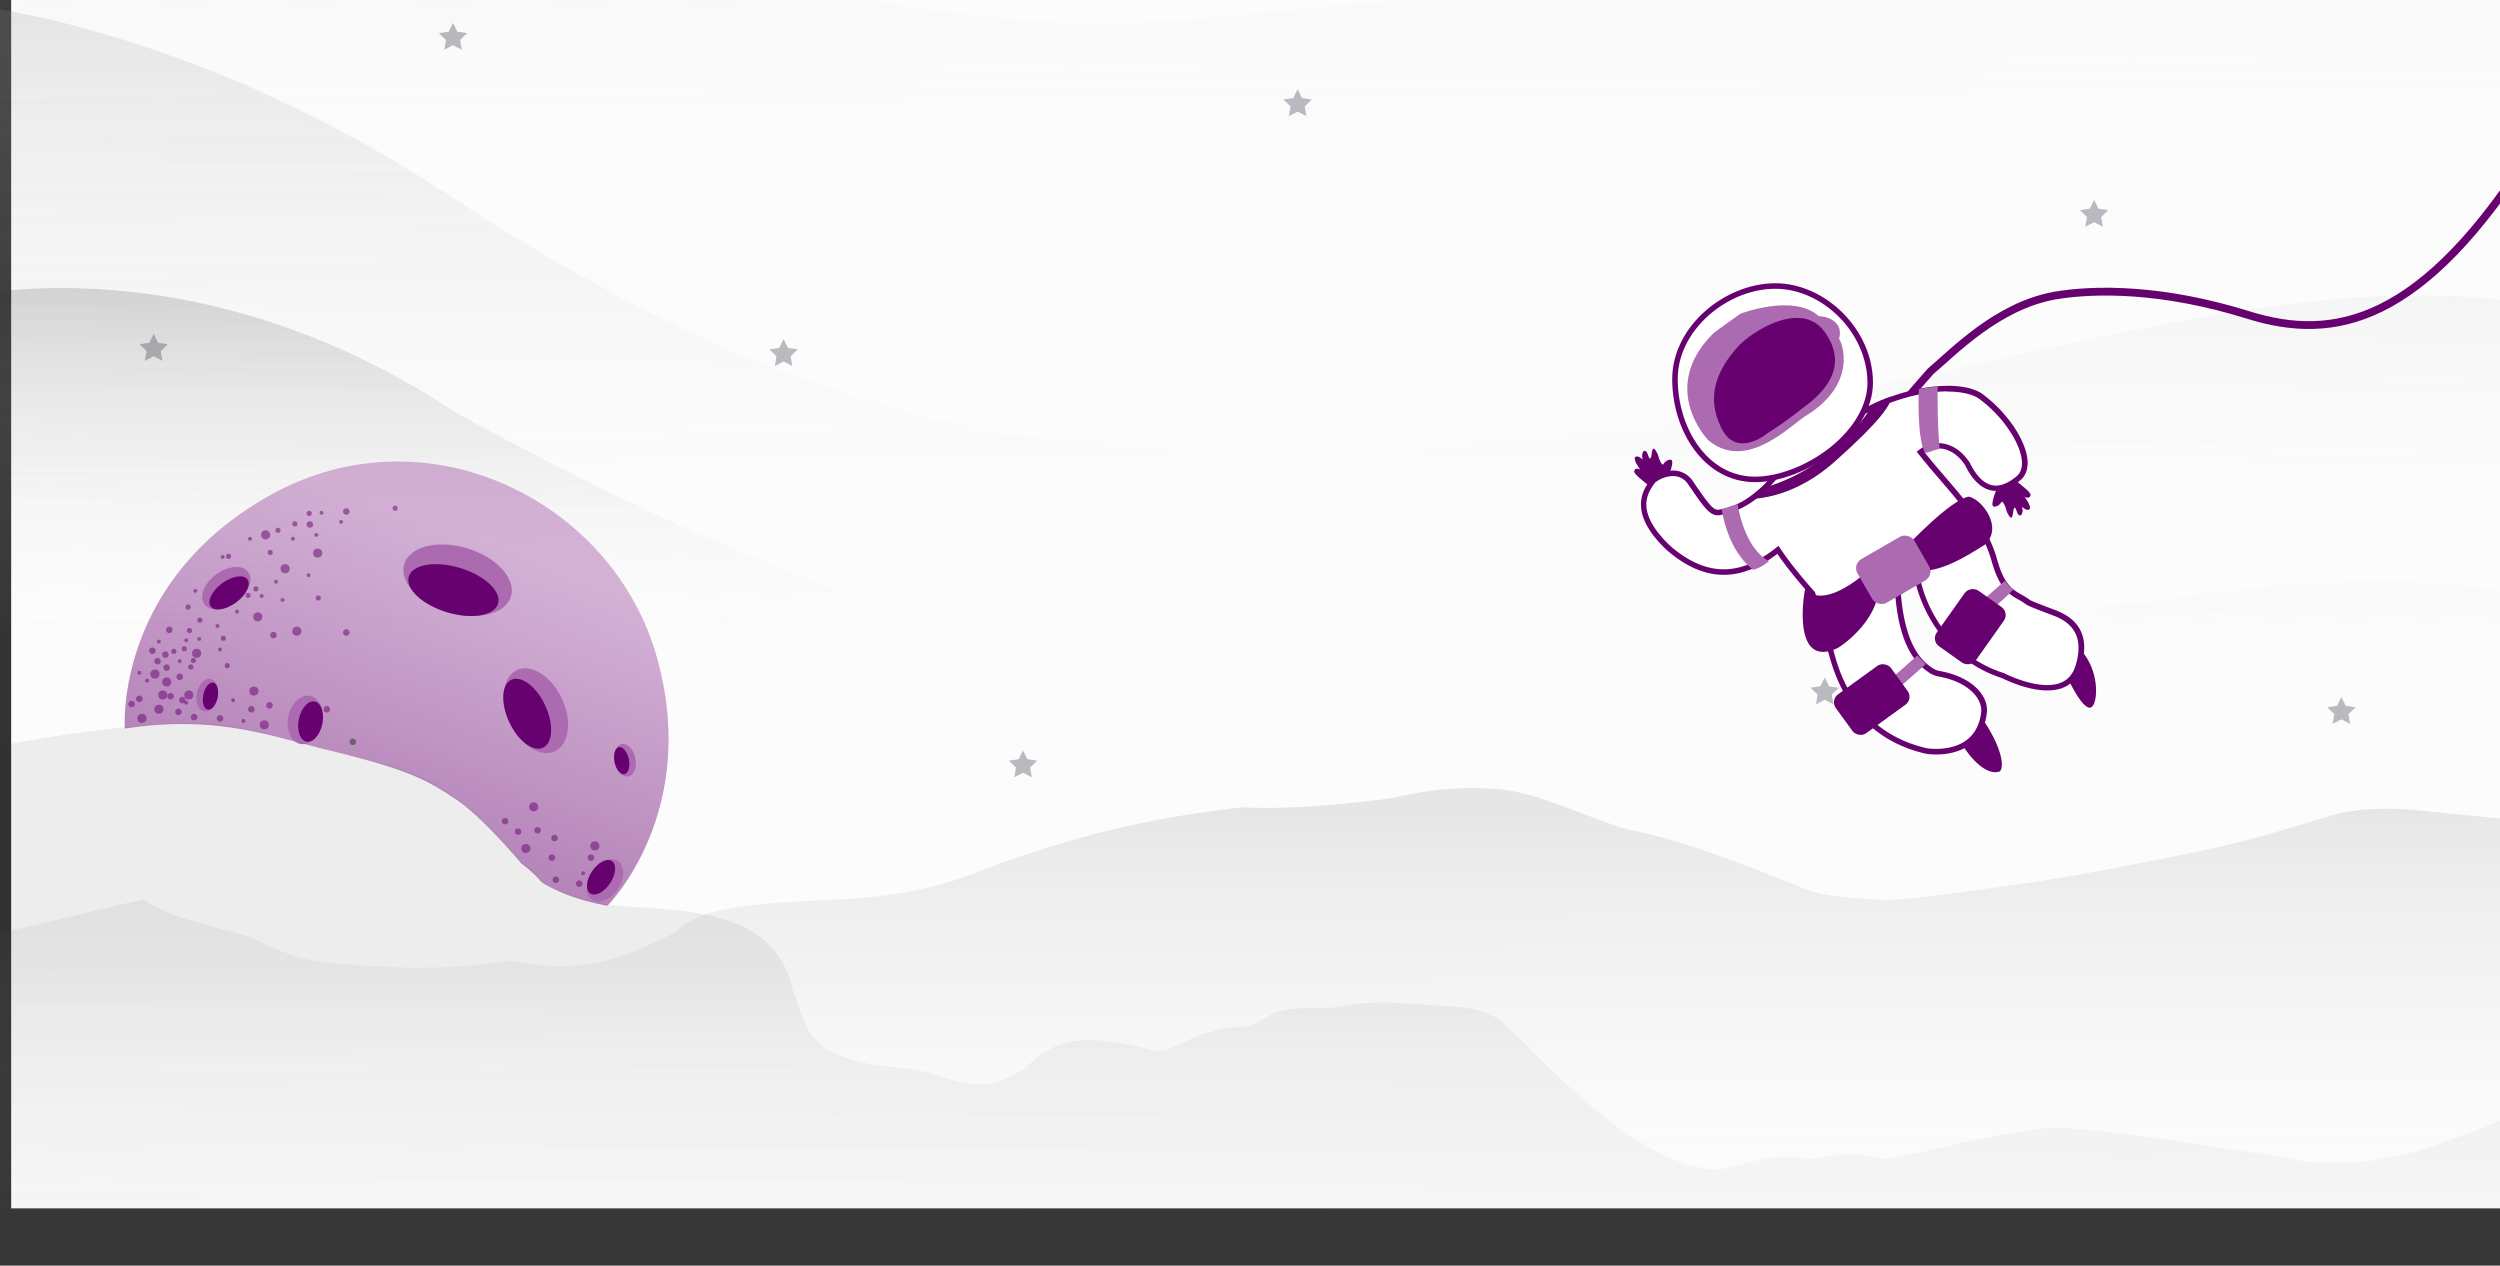 <svg xmlns="http://www.w3.org/2000/svg" xmlns:xlink="http://www.w3.org/1999/xlink" width="1600" height="810" viewBox="0 0 1600 810">
  <rect x="0" y="0" width="1600" height="810" fill="#333333" stroke="none"/>
  <defs>
    <style>
      .cls-1 {
        fill: #fff;
      }

      .cls-2 {
        clip-path: url(#clip-path);
      }

      .cls-3 {
        fill: #fcfcfc;
      }

      .cls-4 {
        fill: url(#linear-gradient);
      }

      .cls-5 {
        fill: url(#linear-gradient-2);
      }

      .cls-6 {
        fill: url(#linear-gradient-3);
      }

      .cls-7 {
        fill: url(#linear-gradient-4);
      }

      .cls-8 {
        fill: #ac6ab1;
      }

      .cls-9 {
        fill: #67016f;
      }

      .cls-10 {
        fill: url(#linear-gradient-5);
      }

      .cls-11 {
        fill: #666;
      }

      .cls-12 {
        fill: rgba(103,1,111,0.5);
      }

      .cls-13 {
        fill: url(#linear-gradient-6);
      }

      .cls-14 {
        fill: none;
        stroke: #67016f;
        stroke-miterlimit: 10;
        stroke-width: 5px;
      }

      .cls-15 {
        opacity: 0.38;
      }

      .cls-16 {
        fill: #4d4f5c;
      }
    </style>
    <clipPath id="clip-path">
      <rect id="Rectangle_1798" data-name="Rectangle 1798" class="cls-1" width="1600" height="810" transform="translate(0 89)"/>
    </clipPath>
    <linearGradient id="linear-gradient" x1="0.48" y1="0.994" x2="0.521" gradientUnits="objectBoundingBox">
      <stop offset="0.44" stop-color="#f2f2f2" stop-opacity="0"/>
      <stop offset="1" stop-color="#848484" stop-opacity="0.2"/>
    </linearGradient>
    <linearGradient id="linear-gradient-2" x1="0.511" y1="0.935" x2="0.487" y2="-0.348" gradientUnits="objectBoundingBox">
      <stop offset="0" stop-color="#f2f2f2" stop-opacity="0"/>
      <stop offset="0.37" stop-color="#ebebeb" stop-opacity="0.012"/>
      <stop offset="0.51" stop-color="#d3d3d4" stop-opacity="0.059"/>
      <stop offset="0.62" stop-color="#a8a9ab" stop-opacity="0.141"/>
      <stop offset="0.65" stop-color="#929396" stop-opacity="0.18"/>
      <stop offset="1" stop-color="#616161" stop-opacity="0.2"/>
    </linearGradient>
    <linearGradient id="linear-gradient-3" x1="0.483" y1="0.997" x2="0.517" y2="0.001" gradientUnits="objectBoundingBox">
      <stop offset="0.59" stop-color="#f2f2f2" stop-opacity="0"/>
      <stop offset="1" stop-opacity="0.2"/>
    </linearGradient>
    <linearGradient id="linear-gradient-4" x1="0.729" y1="0.13" x2="0.389" y2="0.85" gradientUnits="objectBoundingBox">
      <stop offset="0" stop-color="#ac6ab1" stop-opacity="0.502"/>
      <stop offset="1" stop-color="#67016f" stop-opacity="0.502"/>
    </linearGradient>
    <linearGradient id="linear-gradient-5" x1="0.466" y1="1.572" x2="0.506" y2="0.438" gradientUnits="objectBoundingBox">
      <stop offset="0" stop-color="#f2f2f2" stop-opacity="0"/>
      <stop offset="1" stop-color="#292929" stop-opacity="0.071"/>
    </linearGradient>
    <linearGradient id="linear-gradient-6" x1="0.507" y1="0.939" x2="0.492" y2="0.048" gradientUnits="objectBoundingBox">
      <stop offset="0" stop-color="#f2f2f2" stop-opacity="0"/>
      <stop offset="1" stop-color="#292929" stop-opacity="0.102"/>
    </linearGradient>
  </defs>
  <g id="Mask_Group_43" data-name="Mask Group 43" class="cls-2" transform="translate(0 -89)">
    <g id="Untitled-1-01" transform="translate(13.2 -23.984)">
      <rect id="Rectangle_1699" data-name="Rectangle 1699" class="cls-3" width="1599.177" height="899.537" transform="translate(-6.049 -13.201)"/>
      <path id="Path_13596" data-name="Path 13596" class="cls-4" d="M-36.2,153.66S110.558,166.8,277.139,278.046C498.691,422.139,666.472,460.869,955.956,434.632s528.195-141.594,707.969-73.3V773.624H-25.339Z" transform="translate(0 -38.044)"/>
      <path id="Path_13597" data-name="Path 13597" class="cls-5" d="M-36.2-14.317S70.578,1.792,307.956,62.594c373.974,84.956,342.69,71.213,632.175,44.977S1494.846-75.668,1663.925-74v679.65H-25.339Z" transform="translate(0 0)"/>
      <path id="Path_13598" data-name="Path 13598" class="cls-6" d="M-36,377.513s149.165-36.465,315.671,74.778C412.1,524.021,672.7,658.485,962.186,632.249s522.131-115.357,701.906-47.059V997.477H-25.172Z" transform="translate(-0.033 -74.493)"/>
      <path id="Path_13599" data-name="Path 13599" class="cls-7" d="M87.319,676.029s-6.946-93.544,93-149.348,219.054,3.332,247.373,103.28S396.152,789.4,396.152,789.4s-24.921-3.906-42.087-15.042a74.472,74.472,0,0,0-12.993-11.96s-23.663-28.535-40.979-40.5c-19.657-13.11-30.651-19.465-82.291-31.959C180.321,680.768,145.9,667.134,87.319,676.029Z" transform="translate(-20.622 -96.776)"/>
      <ellipse id="Ellipse_1164" data-name="Ellipse 1164" class="cls-8" cx="15.692" cy="11.069" rx="15.692" ry="11.069" transform="translate(168.145 586.832) rotate(-78.22)"/>
      <ellipse id="Ellipse_1165" data-name="Ellipse 1165" class="cls-9" cx="13.118" cy="7.663" rx="13.118" ry="7.663" transform="translate(175.39 586.048) rotate(-78.22)"/>
      <path id="Path_13600" data-name="Path 13600" class="cls-10" d="M-12.172,720.968A882.287,882.287,0,0,1,90.275,706.809c32.483-2.5,45.61-.833,99.849,14.159,53.506,14.992,77.56,9.162,132.532,74.128,17.491,9.162,0,14.159,52.473,26.653,39.979,5.83,109.943-2.5,121.6,56.638,9.162,17.491,2.5,43.311,69.131,48.308,29.152,2.5,47.242,22.488,79.426,0,19.39-18.324,34.682-23.321,83.824-10.828,14.159.833,20.823-14.159,59.969-15.825,16.658-8.329,14.159-12.494,51.64-11.661,27.486-5,34.149-3.332,57.47-2.5,14.992,2.5,30.818-.833,49.141,9.162,15.825,10.828,87.455,99.116,143.26,96.617,21.656-5,37.481-10.828,54.972-6.663,17.491-.833,19.157-5.83,50.807,0,25.82-3.332,94.951-24.154,119.105-19.157,24.154,0,150.756,20.823,150.756,20.823s34.149,5,78.293-9.162c38.314-14.159,64.134-24.154,64.134-24.154V1053.3H-23Z" transform="translate(-2.206 -130.313)"/>
      <circle id="Ellipse_1171" data-name="Ellipse 1171" class="cls-11" cx="2.082" cy="2.082" r="2.082" transform="translate(210.506 585.658)"/>
      <g id="Group_3316" data-name="Group 3316">
        <circle id="Ellipse_1166" data-name="Ellipse 1166" class="cls-12" cx="2.082" cy="2.082" r="2.082" transform="translate(316.285 643.128)"/>
        <circle id="Ellipse_1167" data-name="Ellipse 1167" class="cls-12" cx="2.082" cy="2.082" r="2.082" transform="translate(339.606 647.293)"/>
        <circle id="Ellipse_1168" data-name="Ellipse 1168" class="cls-12" cx="2.915" cy="2.915" r="2.915" transform="translate(320.45 653.123)"/>
        <circle id="Ellipse_1169" data-name="Ellipse 1169" class="cls-12" cx="2.915" cy="2.915" r="2.915" transform="translate(325.447 626.47)"/>
        <circle id="Ellipse_1170" data-name="Ellipse 1170" class="cls-12" cx="2.915" cy="2.915" r="2.915" transform="translate(364.594 651.458)"/>
        <circle id="Ellipse_1172" data-name="Ellipse 1172" class="cls-12" cx="2.082" cy="2.082" r="2.082" transform="translate(307.956 636.465)"/>
        <circle id="Ellipse_1173" data-name="Ellipse 1173" class="cls-12" cx="2.082" cy="2.082" r="2.082" transform="translate(355.432 676.445)"/>
        <circle id="Ellipse_1174" data-name="Ellipse 1174" class="cls-12" cx="2.082" cy="2.082" r="2.082" transform="translate(337.94 659.786)"/>
        <circle id="Ellipse_1175" data-name="Ellipse 1175" class="cls-12" cx="2.082" cy="2.082" r="2.082" transform="translate(328.779 642.295)"/>
        <circle id="Ellipse_1176" data-name="Ellipse 1176" class="cls-12" cx="2.082" cy="2.082" r="2.082" transform="translate(340.439 673.946)"/>
        <circle id="Ellipse_1177" data-name="Ellipse 1177" class="cls-12" cx="2.082" cy="2.082" r="2.082" transform="translate(362.928 659.786)"/>
        <circle id="Ellipse_1178" data-name="Ellipse 1178" class="cls-12" cx="1.249" cy="1.249" r="1.249" transform="translate(358.764 670.614)"/>
        <circle id="Ellipse_1179" data-name="Ellipse 1179" class="cls-12" cx="2.915" cy="2.915" r="2.915" transform="translate(74.743 569.833)"/>
        <circle id="Ellipse_1180" data-name="Ellipse 1180" class="cls-12" cx="2.082" cy="2.082" r="2.082" transform="translate(68.912 561.504)"/>
        <circle id="Ellipse_1181" data-name="Ellipse 1181" class="cls-12" cx="2.082" cy="2.082" r="2.082" transform="translate(73.91 558.172)"/>
        <circle id="Ellipse_1182" data-name="Ellipse 1182" class="cls-12" cx="2.915" cy="2.915" r="2.915" transform="translate(85.57 564.002)"/>
        <circle id="Ellipse_1183" data-name="Ellipse 1183" class="cls-12" cx="2.915" cy="2.915" r="2.915" transform="translate(109.725 528.188)"/>
        <circle id="Ellipse_1184" data-name="Ellipse 1184" class="cls-12" cx="2.915" cy="2.915" r="2.915" transform="translate(148.871 504.866)"/>
        <circle id="Ellipse_1185" data-name="Ellipse 1185" class="cls-12" cx="2.915" cy="2.915" r="2.915" transform="translate(166.362 474.049)"/>
        <circle id="Ellipse_1186" data-name="Ellipse 1186" class="cls-12" cx="2.915" cy="2.915" r="2.915" transform="translate(153.869 452.393)"/>
        <circle id="Ellipse_1187" data-name="Ellipse 1187" class="cls-12" cx="2.915" cy="2.915" r="2.915" transform="translate(187.185 464.054)"/>
        <circle id="Ellipse_1188" data-name="Ellipse 1188" class="cls-12" cx="2.915" cy="2.915" r="2.915" transform="translate(173.858 514.028)"/>
        <circle id="Ellipse_1189" data-name="Ellipse 1189" class="cls-12" cx="2.082" cy="2.082" r="2.082" transform="translate(82.239 527.354)"/>
        <circle id="Ellipse_1190" data-name="Ellipse 1190" class="cls-12" cx="2.082" cy="2.082" r="2.082" transform="translate(85.57 534.018)"/>
        <circle id="Ellipse_1191" data-name="Ellipse 1191" class="cls-12" cx="2.082" cy="2.082" r="2.082" transform="translate(159.699 517.36)"/>
        <circle id="Ellipse_1192" data-name="Ellipse 1192" class="cls-12" cx="2.082" cy="2.082" r="2.082" transform="translate(183.021 446.563)"/>
        <circle id="Ellipse_1193" data-name="Ellipse 1193" class="cls-12" cx="2.082" cy="2.082" r="2.082" transform="translate(91.401 538.182)"/>
        <circle id="Ellipse_1194" data-name="Ellipse 1194" class="cls-12" cx="1.249" cy="1.249" r="1.249" transform="translate(100.563 534.851)"/>
        <circle id="Ellipse_1195" data-name="Ellipse 1195" class="cls-12" cx="1.249" cy="1.249" r="1.249" transform="translate(126.383 527.354)"/>
        <circle id="Ellipse_1196" data-name="Ellipse 1196" class="cls-12" cx="1.249" cy="1.249" r="1.249" transform="translate(110.558 489.874)"/>
        <circle id="Ellipse_1197" data-name="Ellipse 1197" class="cls-12" cx="1.249" cy="1.249" r="1.249" transform="translate(128.049 468.218)"/>
        <circle id="Ellipse_1198" data-name="Ellipse 1198" class="cls-12" cx="1.249" cy="1.249" r="1.249" transform="translate(145.54 456.558)"/>
        <circle id="Ellipse_1199" data-name="Ellipse 1199" class="cls-12" cx="1.249" cy="1.249" r="1.249" transform="translate(162.198 484.043)"/>
        <circle id="Ellipse_1200" data-name="Ellipse 1200" class="cls-12" cx="1.249" cy="1.249" r="1.249" transform="translate(153.036 493.206)"/>
        <circle id="Ellipse_1201" data-name="Ellipse 1201" class="cls-12" cx="1.249" cy="1.249" r="1.249" transform="translate(173.025 456.558)"/>
        <circle id="Ellipse_1202" data-name="Ellipse 1202" class="cls-12" cx="1.249" cy="1.249" r="1.249" transform="translate(166.362 495.704)"/>
        <circle id="Ellipse_1203" data-name="Ellipse 1203" class="cls-12" cx="2.082" cy="2.082" r="2.082" transform="translate(206.342 515.694)"/>
        <circle id="Ellipse_1204" data-name="Ellipse 1204" class="cls-12" cx="1.249" cy="1.249" r="1.249" transform="translate(183.021 479.879)"/>
        <circle id="Ellipse_1205" data-name="Ellipse 1205" class="cls-12" cx="1.249" cy="1.249" r="1.249" transform="translate(191.35 439.9)"/>
        <circle id="Ellipse_1206" data-name="Ellipse 1206" class="cls-12" cx="1.249" cy="1.249" r="1.249" transform="translate(188.018 454.059)"/>
        <circle id="Ellipse_1207" data-name="Ellipse 1207" class="cls-12" cx="1.249" cy="1.249" r="1.249" transform="translate(203.843 445.73)"/>
        <circle id="Ellipse_1208" data-name="Ellipse 1208" class="cls-12" cx="1.666" cy="1.666" r="1.666" transform="translate(105.561 499.869)"/>
        <circle id="Ellipse_1209" data-name="Ellipse 1209" class="cls-12" cx="1.666" cy="1.666" r="1.666" transform="translate(113.057 508.198)"/>
        <circle id="Ellipse_1210" data-name="Ellipse 1210" class="cls-12" cx="1.666" cy="1.666" r="1.666" transform="translate(103.062 526.522)"/>
        <circle id="Ellipse_1211" data-name="Ellipse 1211" class="cls-12" cx="1.666" cy="1.666" r="1.666" transform="translate(106.394 514.861)"/>
        <circle id="Ellipse_1212" data-name="Ellipse 1212" class="cls-12" cx="1.666" cy="1.666" r="1.666" transform="translate(143.874 492.373)"/>
        <circle id="Ellipse_1213" data-name="Ellipse 1213" class="cls-12" cx="1.666" cy="1.666" r="1.666" transform="translate(163.031 450.727)"/>
        <circle id="Ellipse_1214" data-name="Ellipse 1214" class="cls-12" cx="1.666" cy="1.666" r="1.666" transform="translate(173.858 446.563)"/>
        <circle id="Ellipse_1215" data-name="Ellipse 1215" class="cls-12" cx="2.082" cy="2.082" r="2.082" transform="translate(206.342 438.234)"/>
        <circle id="Ellipse_1216" data-name="Ellipse 1216" class="cls-12" cx="1.666" cy="1.666" r="1.666" transform="translate(128.049 519.858)"/>
        <circle id="Ellipse_1217" data-name="Ellipse 1217" class="cls-12" cx="1.666" cy="1.666" r="1.666" transform="translate(96.398 528.188)"/>
        <circle id="Ellipse_1218" data-name="Ellipse 1218" class="cls-12" cx="1.666" cy="1.666" r="1.666" transform="translate(131.381 467.385)"/>
        <circle id="Ellipse_1219" data-name="Ellipse 1219" class="cls-12" cx="1.666" cy="1.666" r="1.666" transform="translate(158.033 464.887)"/>
        <circle id="Ellipse_1220" data-name="Ellipse 1220" class="cls-12" cx="1.666" cy="1.666" r="1.666" transform="translate(148.871 488.208)"/>
        <circle id="Ellipse_1221" data-name="Ellipse 1221" class="cls-12" cx="1.666" cy="1.666" r="1.666" transform="translate(183.021 439.9)"/>
        <circle id="Ellipse_1222" data-name="Ellipse 1222" class="cls-12" cx="1.666" cy="1.666" r="1.666" transform="translate(188.851 494.038)"/>
        <circle id="Ellipse_1223" data-name="Ellipse 1223" class="cls-12" cx="1.666" cy="1.666" r="1.666" transform="translate(237.992 436.568)"/>
        <circle id="Ellipse_1224" data-name="Ellipse 1224" class="cls-12" cx="2.082" cy="2.082" r="2.082" transform="translate(93.066 514.028)"/>
        <circle id="Ellipse_1225" data-name="Ellipse 1225" class="cls-12" cx="1.666" cy="1.666" r="1.666" transform="translate(108.892 534.018)"/>
        <circle id="Ellipse_1226" data-name="Ellipse 1226" class="cls-12" cx="1.666" cy="1.666" r="1.666" transform="translate(107.227 538.182)"/>
        <circle id="Ellipse_1227" data-name="Ellipse 1227" class="cls-12" cx="1.666" cy="1.666" r="1.666" transform="translate(130.548 537.349)"/>
        <circle id="Ellipse_1228" data-name="Ellipse 1228" class="cls-12" cx="2.082" cy="2.082" r="2.082" transform="translate(99.73 544.013)"/>
        <circle id="Ellipse_1229" data-name="Ellipse 1229" class="cls-12" cx="1.249" cy="1.249" r="1.249" transform="translate(79.74 547.344)"/>
        <circle id="Ellipse_1230" data-name="Ellipse 1230" class="cls-12" cx="2.082" cy="2.082" r="2.082" transform="translate(98.897 566.501)"/>
        <circle id="Ellipse_1231" data-name="Ellipse 1231" class="cls-12" cx="2.915" cy="2.915" r="2.915" transform="translate(104.728 554.84)"/>
        <circle id="Ellipse_1232" data-name="Ellipse 1232" class="cls-12" cx="2.082" cy="2.082" r="2.082" transform="translate(93.899 556.506)"/>
        <circle id="Ellipse_1233" data-name="Ellipse 1233" class="cls-12" cx="2.082" cy="2.082" r="2.082" transform="translate(101.396 559.005)"/>
        <circle id="Ellipse_1234" data-name="Ellipse 1234" class="cls-12" cx="1.249" cy="1.249" r="1.249" transform="translate(104.728 561.504)"/>
        <circle id="Ellipse_1235" data-name="Ellipse 1235" class="cls-12" cx="2.082" cy="2.082" r="2.082" transform="translate(108.892 569.833)"/>
        <circle id="Ellipse_1236" data-name="Ellipse 1236" class="cls-12" cx="2.082" cy="2.082" r="2.082" transform="translate(125.55 570.666)"/>
        <circle id="Ellipse_1237" data-name="Ellipse 1237" class="cls-12" cx="2.082" cy="2.082" r="2.082" transform="translate(145.54 564.835)"/>
        <circle id="Ellipse_1238" data-name="Ellipse 1238" class="cls-12" cx="2.915" cy="2.915" r="2.915" transform="translate(146.373 552.342)"/>
        <circle id="Ellipse_1239" data-name="Ellipse 1239" class="cls-12" cx="2.915" cy="2.915" r="2.915" transform="translate(153.036 573.997)"/>
        <circle id="Ellipse_1240" data-name="Ellipse 1240" class="cls-12" cx="1.249" cy="1.249" r="1.249" transform="translate(141.375 573.164)"/>
        <circle id="Ellipse_1241" data-name="Ellipse 1241" class="cls-12" cx="1.249" cy="1.249" r="1.249" transform="translate(134.712 559.838)"/>
        <circle id="Ellipse_1242" data-name="Ellipse 1242" class="cls-12" cx="2.082" cy="2.082" r="2.082" transform="translate(157.2 562.336)"/>
        <circle id="Ellipse_1243" data-name="Ellipse 1243" class="cls-12" cx="2.082" cy="2.082" r="2.082" transform="translate(193.849 564.835)"/>
        <circle id="Ellipse_1244" data-name="Ellipse 1244" class="cls-12" cx="1.249" cy="1.249" r="1.249" transform="translate(74.743 542.347)"/>
        <circle id="Ellipse_1245" data-name="Ellipse 1245" class="cls-12" cx="1.249" cy="1.249" r="1.249" transform="translate(87.236 522.357)"/>
        <circle id="Ellipse_1246" data-name="Ellipse 1246" class="cls-12" cx="1.249" cy="1.249" r="1.249" transform="translate(104.728 521.524)"/>
        <circle id="Ellipse_1247" data-name="Ellipse 1247" class="cls-12" cx="1.249" cy="1.249" r="1.249" transform="translate(137.211 503.2)"/>
        <circle id="Ellipse_1248" data-name="Ellipse 1248" class="cls-12" cx="1.249" cy="1.249" r="1.249" transform="translate(113.057 520.691)"/>
        <circle id="Ellipse_1249" data-name="Ellipse 1249" class="cls-12" cx="1.249" cy="1.249" r="1.249" transform="translate(124.717 512.362)"/>
        <circle id="Ellipse_1250" data-name="Ellipse 1250" class="cls-12" cx="2.082" cy="2.082" r="2.082" transform="translate(90.568 529.853)"/>
        <circle id="Ellipse_1251" data-name="Ellipse 1251" class="cls-12" cx="2.915" cy="2.915" r="2.915" transform="translate(83.072 541.514)"/>
        <circle id="Ellipse_1252" data-name="Ellipse 1252" class="cls-12" cx="2.915" cy="2.915" r="2.915" transform="translate(90.568 546.511)"/>
        <circle id="Ellipse_1253" data-name="Ellipse 1253" class="cls-12" cx="2.915" cy="2.915" r="2.915" transform="translate(88.069 554.84)"/>
      </g>
      <path id="Path_13601" data-name="Path 13601" class="cls-13" d="M491.94,829.73c29.141-5.589,69.719-16.891,92.187-21.056,14.6,11.661,48.307,17.491,70.775,24.987,33.7,17.491,46.329,14.926,75,17.558,45.79,2.565,60.934-.067,90.142-3.4C870.6,858.648,899.8,841.157,924.52,829.5c15.728-18.324,61.787-18.54,96.613-20.606,62.911-2.282,86.5-14.376,113.464-24.371,74.145-25.82,114.588-29.985,151.66-34.982,35.949,1.666,69.651-2.5,96.613-5.83,24.715-5.83,42.69-7.5,68.528-5.83,25.838,2.5,53.923,17.491,82.009,25.82,35.949,6.663,80.885,24.987,112.341,37.481,15.728,6.663,32.579,5.83,47.183,7.5s66.281-6.663,92.12-9.995,91-15.825,121.328-22.488,50.778-13.326,76.841-21.239c26.288-7.913,61.338-2.915,61.338-2.915l59.54,5.83v285.02l-1612.158-9.6Z" transform="translate(-505.14 -119.902)"/>
      <ellipse id="Ellipse_1254" data-name="Ellipse 1254" class="cls-8" cx="21.339" cy="35.698" rx="21.339" ry="35.698" transform="translate(239.308 494.36) rotate(-73.06)"/>
      <ellipse id="Ellipse_1255" data-name="Ellipse 1255" class="cls-9" cx="14.776" cy="29.843" rx="14.776" ry="29.843" transform="translate(244.135 496.087) rotate(-73.06)"/>
      <ellipse id="Ellipse_1256" data-name="Ellipse 1256" class="cls-8" cx="18.332" cy="28.685" rx="18.332" ry="28.685" transform="translate(301.02 549.572) rotate(-25)"/>
      <ellipse id="Ellipse_1257" data-name="Ellipse 1257" class="cls-9" cx="12.693" cy="23.979" rx="12.693" ry="23.979" transform="translate(302.563 553.395) rotate(-25)"/>
      <ellipse id="Ellipse_1258" data-name="Ellipse 1258" class="cls-8" cx="6.747" cy="10.561" rx="6.747" ry="10.561" transform="matrix(0.979, -0.202, 0.202, 0.979, 378.093, 590.597)"/>
      <ellipse id="Ellipse_1259" data-name="Ellipse 1259" class="cls-9" cx="4.673" cy="8.829" rx="4.673" ry="8.829" transform="matrix(0.979, -0.202, 0.202, 0.979, 378.323, 592.107)"/>
      <ellipse id="Ellipse_1260" data-name="Ellipse 1260" class="cls-8" cx="14.909" cy="9.995" rx="14.909" ry="9.995" transform="matrix(0.556, -0.831, 0.831, 0.556, 357.369, 683.286)"/>
      <ellipse id="Ellipse_1261" data-name="Ellipse 1261" class="cls-9" cx="12.46" cy="6.921" rx="12.46" ry="6.921" transform="matrix(0.556, -0.831, 0.831, 0.556, 358.806, 680.941)"/>
      <ellipse id="Ellipse_1262" data-name="Ellipse 1262" class="cls-8" cx="10.561" cy="6.747" rx="10.561" ry="6.747" transform="translate(110.673 566.84) rotate(-78.22)"/>
      <ellipse id="Ellipse_1263" data-name="Ellipse 1263" class="cls-9" cx="8.829" cy="4.673" rx="8.829" ry="4.673" transform="translate(115.122 566.219) rotate(-78.22)"/>
      <ellipse id="Ellipse_1264" data-name="Ellipse 1264" class="cls-8" cx="17.441" cy="10.928" rx="17.441" ry="10.928" transform="matrix(0.804, -0.595, 0.595, 0.804, 111.09, 491.019)"/>
      <ellipse id="Ellipse_1265" data-name="Ellipse 1265" class="cls-9" cx="14.584" cy="7.571" rx="14.584" ry="7.571" transform="matrix(0.804, -0.595, 0.595, 0.804, 117.168, 495.03)"/>
      <path id="Path_13607" data-name="Path 13607" class="cls-14" d="M1326.265,337.474c18.257-6.846,66.429-65.839,85.844-87.561,14.834-12.552,42.462-41.564,78.977-48.411,26.245-4.564,69.731-4.76,124.5,12.356s111.515,5.9,182.254-107.066c23.946-38.847,42.2-117.548,71.871-143.793" transform="translate(-189.788 100.76)"/>
      <g id="Group_3315" data-name="Group 3315" transform="translate(161.377 55.093)">
        <path id="Path_13602" data-name="Path 13602" class="cls-9" d="M1288.46,518.6s11.376,24.945,16.221,18.485c3.23-3.23,4.715-22.929-8.111-36.545C1293.4,499.289,1288.46,518.6,1288.46,518.6Z" transform="translate(-140.005 -27.33)"/>
        <path id="Path_13603" data-name="Path 13603" class="cls-9" d="M1250.574,414.445s-4.845,11.305-1.615,11.305,4.845-3.23,4.845-3.23,1.615,0,3.23,6.46c1.615,3.23,3.619,7.2,4.232-1.238.613-.377.613-3.607,2.228,1.238s4.845,1.615,3.23-3.23c0,0,3.23,3.23,4.845,1.615s-3.23-8.075-3.23-8.075,2.275,1.615,3.537,0-.33-3.23-8.405-9.69C1258.637,411.25,1250.574,414.445,1250.574,414.445Z" transform="translate(-147.268 -43.585)"/>
        <path id="Path_13604" data-name="Path 13604" class="cls-9" d="M1075.031,410.144s4.845-11.305,1.615-11.305-4.845,3.23-4.845,3.23-1.615,0-3.23-6.46c-1.615-3.23-3.619-7.2-4.232,1.238-.613.377-.613,3.607-2.228-1.238s-4.845-1.615-3.23,3.23c0,0-3.23-3.23-4.845-1.615s3.23,8.075,3.23,8.075-2.275-1.615-3.536,0,.33,3.23,8.405,9.69C1066.955,413.374,1075.031,410.144,1075.031,410.144Z" transform="translate(-182.058 -46.77)"/>
        <path id="Path_13608" data-name="Path 13608" class="cls-9" d="M1231.69,555.293s12.083,20.041,23.389,16.8c3.23-1.615,2.794-13.474-9.9-32.572C1242.371,540.086,1231.69,555.293,1231.69,555.293Z" transform="translate(-150.158 -20.348)"/>
        <path id="Path_13609" data-name="Path 13609" class="cls-1" d="M1245.66,591.678a44.519,44.519,0,0,1-6.106-.412c-46.613-10.61-57.517-50.125-61.1-63.128-.177-.684-.354-1.285-.507-1.827l-11.435-35.943-.259-.295c-.13-.141-12.744-14.064-20.807-26.029l-1.049-1.556-1.485,1.179c-11.506,8.794-22.4,13.074-33.232,13.074-11.682,0-23.577-5.163-35.271-15.325-24.391-22.964-14.712-36.439-10.61-42.191.247-.354.483-.672.672-.955a21.089,21.089,0,0,1,12.614-4.715,13.215,13.215,0,0,1,11.329,6.095c10.339,15.078,13.227,19.015,17.565,19.015a8.711,8.711,0,0,0,2.829-.53c18.862-3.218,32.855-21.314,34.671-23.754,2.593-1.827,25.593-18.119,48.333-36.25,20.489-11.93,42.746-18.767,61.1-18.767,9.949,0,18.1,2.087,22.339,5.717,14.807,11.1,26.678,29.177,27.114,41.189.165,4.433-1.179,7.91-3.937,10.339-5.14,4.279-10.032,6.472-14.524,6.472-9.36,0-15.325-9.608-18.084-15.325v-.106l-.071-.106c-6.413-9.62-13.745-11.647-18.756-11.647a16.775,16.775,0,0,0-9.7,2.959l-1.474,1.085,1.179,1.426c4.35,5.482,8.83,10.68,13.156,15.714,13.557,15.773,26.359,30.65,32.525,50.9,4.81,18.048,10.61,21.326,16.775,24.756a40.153,40.153,0,0,1,5.046,3.195c.861.66,4.551,2.157,15.2,6.2,1.485.554,2.57.967,2.9,1.108,14.523,5.977,19.062,16.5,14.3,33.244-2.782,9.431-9.537,14.253-20.041,14.253-11.871,0-24.638-5.894-28.293-7.733h-.247c-43.618-14.04-53.626-58-53.721-58.436l-.483-2.228-2.039,1.014c-.271.141-6.755,3.4-10.15,6.79l-.578.578v.825c2.747,32.926,13.522,43.441,21.385,48.487a13.659,13.659,0,0,0,4.986,1.922c20.571,3.666,29.943,15.4,28.552,25.1C1273.552,588.472,1255.975,591.678,1245.66,591.678Z" transform="translate(-181.151 -52.571)"/>
        <path id="Path_13610" data-name="Path 13610" class="cls-9" d="M1253.135,361.373c9.537,0,17.259,1.933,21.22,5.293l.082.083.094.071c14.335,10.739,25.935,28.21,26.336,39.763.141,3.914-.931,6.826-3.3,8.912-4.833,4.02-9.337,6.059-13.392,6.059-8.394,0-13.934-8.971-16.5-14.323l-.106-.236-.141-.2c-7.215-10.822-15.773-12.437-20.229-12.437a18.661,18.661,0,0,0-10.763,3.3l-2.935,2.181,2.275,2.853c4.362,5.517,8.853,10.728,13.192,15.773,13.415,15.608,26.1,30.356,32.159,50.208,5.01,18.779,11.423,22.4,17.612,25.876a38.752,38.752,0,0,1,4.845,3.065c.943.719,3.313,1.78,15.632,6.448l2.865,1.085c13.521,5.576,17.742,15.467,13.274,31.1-2.57,8.759-8.582,12.967-18.355,12.967-11.789,0-24.956-6.283-27.479-7.545l-.248-.13-.247-.083c-17.848-5.729-32.1-17.035-42.357-33.6a84.327,84.327,0,0,1-10.185-23.577l-.955-4.456-4.079,2.039c-.719.354-7.073,3.537-10.61,7.073l-1.179,1.179.142,1.639c2.806,33.716,14,44.585,22.186,49.831a15.491,15.491,0,0,0,5.635,2.181c19.262,3.43,28.292,14.465,27.114,23.106h0c-2.523,20.17-19.145,23.176-28.823,23.176a43.833,43.833,0,0,1-5.788-.377c-19.4-4.421-34.706-14.417-45.48-29.719-8.83-12.567-12.343-25.31-14.229-32.147-.189-.684-.354-1.3-.507-1.839v-.059h0L1168.6,490.376l-.236-.731-.519-.566c-.118-.141-12.661-13.981-20.642-25.841l-2.1-3.112-2.983,2.287c-11.187,8.547-21.7,12.708-32.159,12.708-11.223,0-22.681-5.01-34.057-14.889-10.185-9.6-15.325-18.52-15.419-26.513,0-6.26,3.159-10.7,5.069-13.356l.542-.755a19.158,19.158,0,0,1,11.305-4.161,11.4,11.4,0,0,1,9.879,5.328c10.138,14.795,13.557,19.781,19.015,19.781a10.419,10.419,0,0,0,3.254-.578c18.933-3.289,33.008-20.913,35.5-24.19,3.537-2.476,25.935-18.39,48.027-36.073,20.194-11.789,42.085-18.461,60.122-18.461m0-3.537c-16.433,0-38.678,5.4-62.1,19.074-24.226,19.369-48.522,36.427-48.522,36.427s-14.465,20.041-33.845,23.318a7.709,7.709,0,0,1-2.358.483c-3.336,0-6.154-3.725-16.1-18.249a14.936,14.936,0,0,0-12.79-6.861,22.929,22.929,0,0,0-13.923,5.246c-3.23,4.845-17.4,19.864,10.056,45.7,12.967,11.258,25.086,15.8,36.427,15.8,12.4,0,23.837-5.435,34.3-13.439,8.252,12.213,20.96,26.23,20.96,26.23L1176.6,526.98c3.23,11.305,12.967,54.911,62.986,66.217a46.506,46.506,0,0,0,6.425.436c12.237,0,29.637-4.657,32.336-26.277,1.556-10.916-8.924-23.33-30-27.114a11.788,11.788,0,0,1-4.338-1.662c-6.024-3.867-17.683-12.885-20.571-47.154,3.23-3.23,9.69-6.46,9.69-6.46s9.69,45.221,54.911,59.756c3.643,1.827,16.834,7.922,29.059,7.922,9.431,0,18.237-3.537,21.75-15.537,3.148-11.022,4.715-27.114-15.325-35.366-1.4-.578-16.5-6.142-17.683-7.073-7.887-6.083-15.219-4.621-21.22-27.114-8.252-27.114-28.022-44.549-45.976-67.2a14.983,14.983,0,0,1,8.653-2.605c5.281,0,11.789,2.535,17.282,10.857,3.171,6.649,9.608,16.339,19.675,16.339,4.5,0,9.714-1.922,15.691-6.908,12.967-11.305-3.831-39.657-23.212-54.228-4.48-3.843-12.744-6.154-23.495-6.154Z" transform="translate(-181.399 -52.875)"/>
        <path id="Path_13611" data-name="Path 13611" class="cls-1" d="M1126.781,427.28c-32.1,0-51.281-32.666-51.281-64.248,0-15.443,7.238-30.379,20.371-42.038,12.531-11.117,28.516-17.494,43.877-17.494,31.829,0,60.711,29.472,60.711,61.89C1200.459,397.219,1158.952,427.28,1126.781,427.28Z" transform="translate(-178.094 -62.562)"/>
        <path id="Path_13612" data-name="Path 13612" class="cls-9" d="M1140.016,305.537c14.5,0,29.354,6.59,40.777,18.072s18.167,26.949,18.167,42.05c0,14.382-8.865,29.6-24.332,41.755-14.406,11.294-32.631,18.367-47.579,18.367-30.992,0-49.512-31.77-49.512-62.48,0-14.936,7.073-29.389,19.781-40.718,12.2-10.834,27.762-17.046,42.7-17.046m0-3.537C1107.9,302,1074,329.409,1074,363.3s20.937,66.016,53.049,66.016,75.447-29.766,75.447-63.658S1172.128,302,1140.016,302Z" transform="translate(-178.362 -62.831)"/>
        <path id="Path_13613" data-name="Path 13613" class="cls-8" d="M1116.282,319.306s33.916-12.967,50.066,1.615c4.845,0,16.15,3.23,12.967,14.535,1.615,1.615,12.968,29.071-22.61,50.066-12.968,9.69-38.761,33.916-61.371,14.535-11.306-12.967-24.226-40.376,3.23-67.832C1100.131,330.611,1116.282,319.306,1116.282,319.306Z" transform="translate(-176.897 -60.685)"/>
        <path id="Path_13614" data-name="Path 13614" class="cls-9" d="M1183.4,460.38s-25.5,22.5-36.969,8.783c-1.957,9.69-6.637,50.868,20.819,37.948,8.075-4.845,24.226-19.38,25.841-35.531a108.331,108.331,0,0,0-9.69-11.2Z" transform="translate(-165.69 -34.502)"/>
        <path id="Path_13615" data-name="Path 13615" class="cls-9" d="M1130.641,394.8s-19.38,16.15-29.071-3.23c-6.46-12.908-9.69-30.65,11.305-53.284,9.69-9.69,40.376-29.071,54.911-8.075,11.305,16.15,8.075,32.3-14.535,48.451A241.514,241.514,0,0,1,1130.641,394.8Z" transform="translate(-174.304 -59.466)"/>
        <path id="Path_13616" data-name="Path 13616" class="cls-9" d="M1202.21,448.5s27.456-29.071,38.761-30.65c8.075,1.615,22.234,19.38,10.315,30.65-12.555,8.075-30.085,18.52-42.816,16.5C1205.629,461.043,1202.21,448.5,1202.21,448.5Z" transform="translate(-155.431 -42.109)"/>
        <rect id="Rectangle_1700" data-name="Rectangle 1700" class="cls-8" width="41.991" height="32.301" rx="6.74" transform="translate(1010.838 419.061) rotate(-30)"/>
        <path id="Path_13617" data-name="Path 13617" class="cls-8" d="M1193.99,517.772,1209.5,504.05l5.293,5.576L1197.22,525.14Z" transform="translate(-156.901 -26.692)"/>
        <rect id="Rectangle_1701" data-name="Rectangle 1701" class="cls-9" width="43.606" height="30.686" rx="6.24" transform="translate(996.677 505.965) rotate(-35.93)"/>
        <path id="Path_13618" data-name="Path 13618" class="cls-8" d="M1243.84,474.712l12.8-11.282s1.108,2.818,5.34,5.647c-8.464,8.889-13.557,12.036-13.557,12.036Z" transform="translate(-147.985 -33.957)"/>
        <rect id="Rectangle_1702" data-name="Rectangle 1702" class="cls-9" width="43.606" height="30.686" rx="6.24" transform="translate(1061.285 467.895) rotate(-54.71)"/>
        <path id="Path_13619" data-name="Path 13619" class="cls-9" d="M1193.656,371.023s-22.646,38.832-71.074,51.693c-4.81,4.715-7.993,6.2-7.993,6.2s26.831,2.428,56.456-23.99,35.366-36.049,36.25-41.437c-3.053.519-11.623,4.656-11.623,4.656Z" transform="translate(-171.103 -51.832)"/>
        <path id="Path_13620" data-name="Path 13620" class="cls-8" d="M1111.094,421.85s3.537,27.727,20.041,36.545c-5.658,4.715-10.008,5.552-10.008,5.552s-15.431-9.678-20.276-38.749C1105.672,423.559,1106.815,423.371,1111.094,421.85Z" transform="translate(-173.561 -41.394)"/>
        <path id="Path_13621" data-name="Path 13621" class="cls-8" d="M1207.963,359.684s-1.591,30.65,3.9,40.848c4.539-.542,1.945-.884,9.431-2.594-1.3-9.891-1.686-37.724-1.179-39.928C1214.658,358.529,1207.963,359.684,1207.963,359.684Z" transform="translate(-154.44 -52.812)"/>
      </g>
      <path id="Path_13622" data-name="Path 13622" class="cls-3" d="M593.749,252.719a1.249,1.249,0,1,0-1.249-1.249A1.249,1.249,0,0,0,593.749,252.719Z" transform="translate(-105.053 -54.178)"/>
      <path id="Path_13623" data-name="Path 13623" class="cls-3" d="M584.317,272.995a5,5,0,1,0-5-5A5,5,0,0,0,584.317,272.995Z" transform="translate(-102.85 -56.314)"/>
      <path id="Path_13624" data-name="Path 13624" class="cls-3" d="M669.277,303.715a5,5,0,1,0-5-5A5,5,0,0,0,669.277,303.715Z" transform="translate(-117.047 -61.447)"/>
      <path id="Path_13625" data-name="Path 13625" class="cls-3" d="M820.477,249.995a5,5,0,1,0-5-5,5,5,0,0,0,5,5Z" transform="translate(-142.312 -52.471)"/>
      <g id="Group_3314" data-name="Group 3314" class="cls-15" transform="translate(22.786 43.487)">
        <path id="Path_13626" data-name="Path 13626" class="cls-16" d="M986.682,219.06l2.8,5.672,6.263.908-4.531,4.423,1.074,6.238-5.605-2.948-5.605,2.948,1.074-6.238-4.531-4.423,6.263-.908Z" transform="translate(-192.191 -92.458)"/>
        <path id="Path_13627" data-name="Path 13627" class="cls-16" d="M1391.682,671.06l2.8,5.672,6.264.908-4.531,4.423,1.074,6.238-5.605-2.948-5.605,2.948,1.074-6.238-4.531-4.423,6.263-.908Z" transform="translate(-259.865 -167.986)"/>
        <path id="Path_13628" data-name="Path 13628" class="cls-16" d="M591.682,411.06l2.8,5.672,6.263.908-4.531,4.423,1.074,6.238-5.605-2.948-5.605,2.948,1.074-6.238-4.531-4.423,6.263-.908Z" transform="translate(-126.188 -124.541)"/>
        <path id="Path_13629" data-name="Path 13629" class="cls-16" d="M775.682,727.06l2.8,5.672,6.263.908-4.531,4.423,1.074,6.238-5.605-2.948-5.605,2.948,1.074-6.238-4.531-4.423,6.263-.908Z" transform="translate(-156.934 -177.343)"/>
        <path id="Path_13630" data-name="Path 13630" class="cls-16" d="M1369.682,88.06l2.8,5.672,6.263.908-4.531,4.423,1.074,6.238-5.605-2.948-5.605,2.948,1.075-6.238-4.531-4.423,6.263-.908Z" transform="translate(-256.188 -70.569)"/>
        <path id="Path_13631" data-name="Path 13631" class="cls-16" d="M1598.682,304.06l2.8,5.672,6.263.908-4.531,4.423,1.075,6.238-5.605-2.949-5.605,2.949,1.074-6.238-4.531-4.423,6.263-.908Z" transform="translate(-294.453 -106.662)"/>
        <path id="Path_13632" data-name="Path 13632" class="cls-16" d="M337.682,168.06l2.8,5.672,6.263.908-4.531,4.423,1.074,6.238-5.605-2.948-5.605,2.948,1.074-6.238-4.531-4.423,6.263-.908Z" transform="translate(-83.746 -83.937)"/>
        <path id="Path_13633" data-name="Path 13633" class="cls-16" d="M1788.682,686.06l2.8,5.672,6.263.908-4.531,4.423,1.074,6.238-5.605-2.948-5.605,2.948,1.074-6.238-4.531-4.423,6.264-.908Z" transform="translate(-326.201 -170.492)"/>
        <path id="Path_13634" data-name="Path 13634" class="cls-16" d="M43.682,67.06l2.8,5.672,6.263.908-4.531,4.423L49.287,84.3l-5.605-2.948L38.077,84.3l1.074-6.238L34.62,73.64l6.263-.908Z" transform="translate(-34.62 -67.06)"/>
        <path id="Path_13635" data-name="Path 13635" class="cls-16" d="M107.682,407.06l2.8,5.672,6.263.908-4.531,4.423,1.074,6.238-5.605-2.948-5.605,2.948,1.074-6.238L98.62,413.64l6.263-.908Z" transform="translate(-45.314 -123.872)"/>
      </g>
    </g>
  </g>
</svg>
